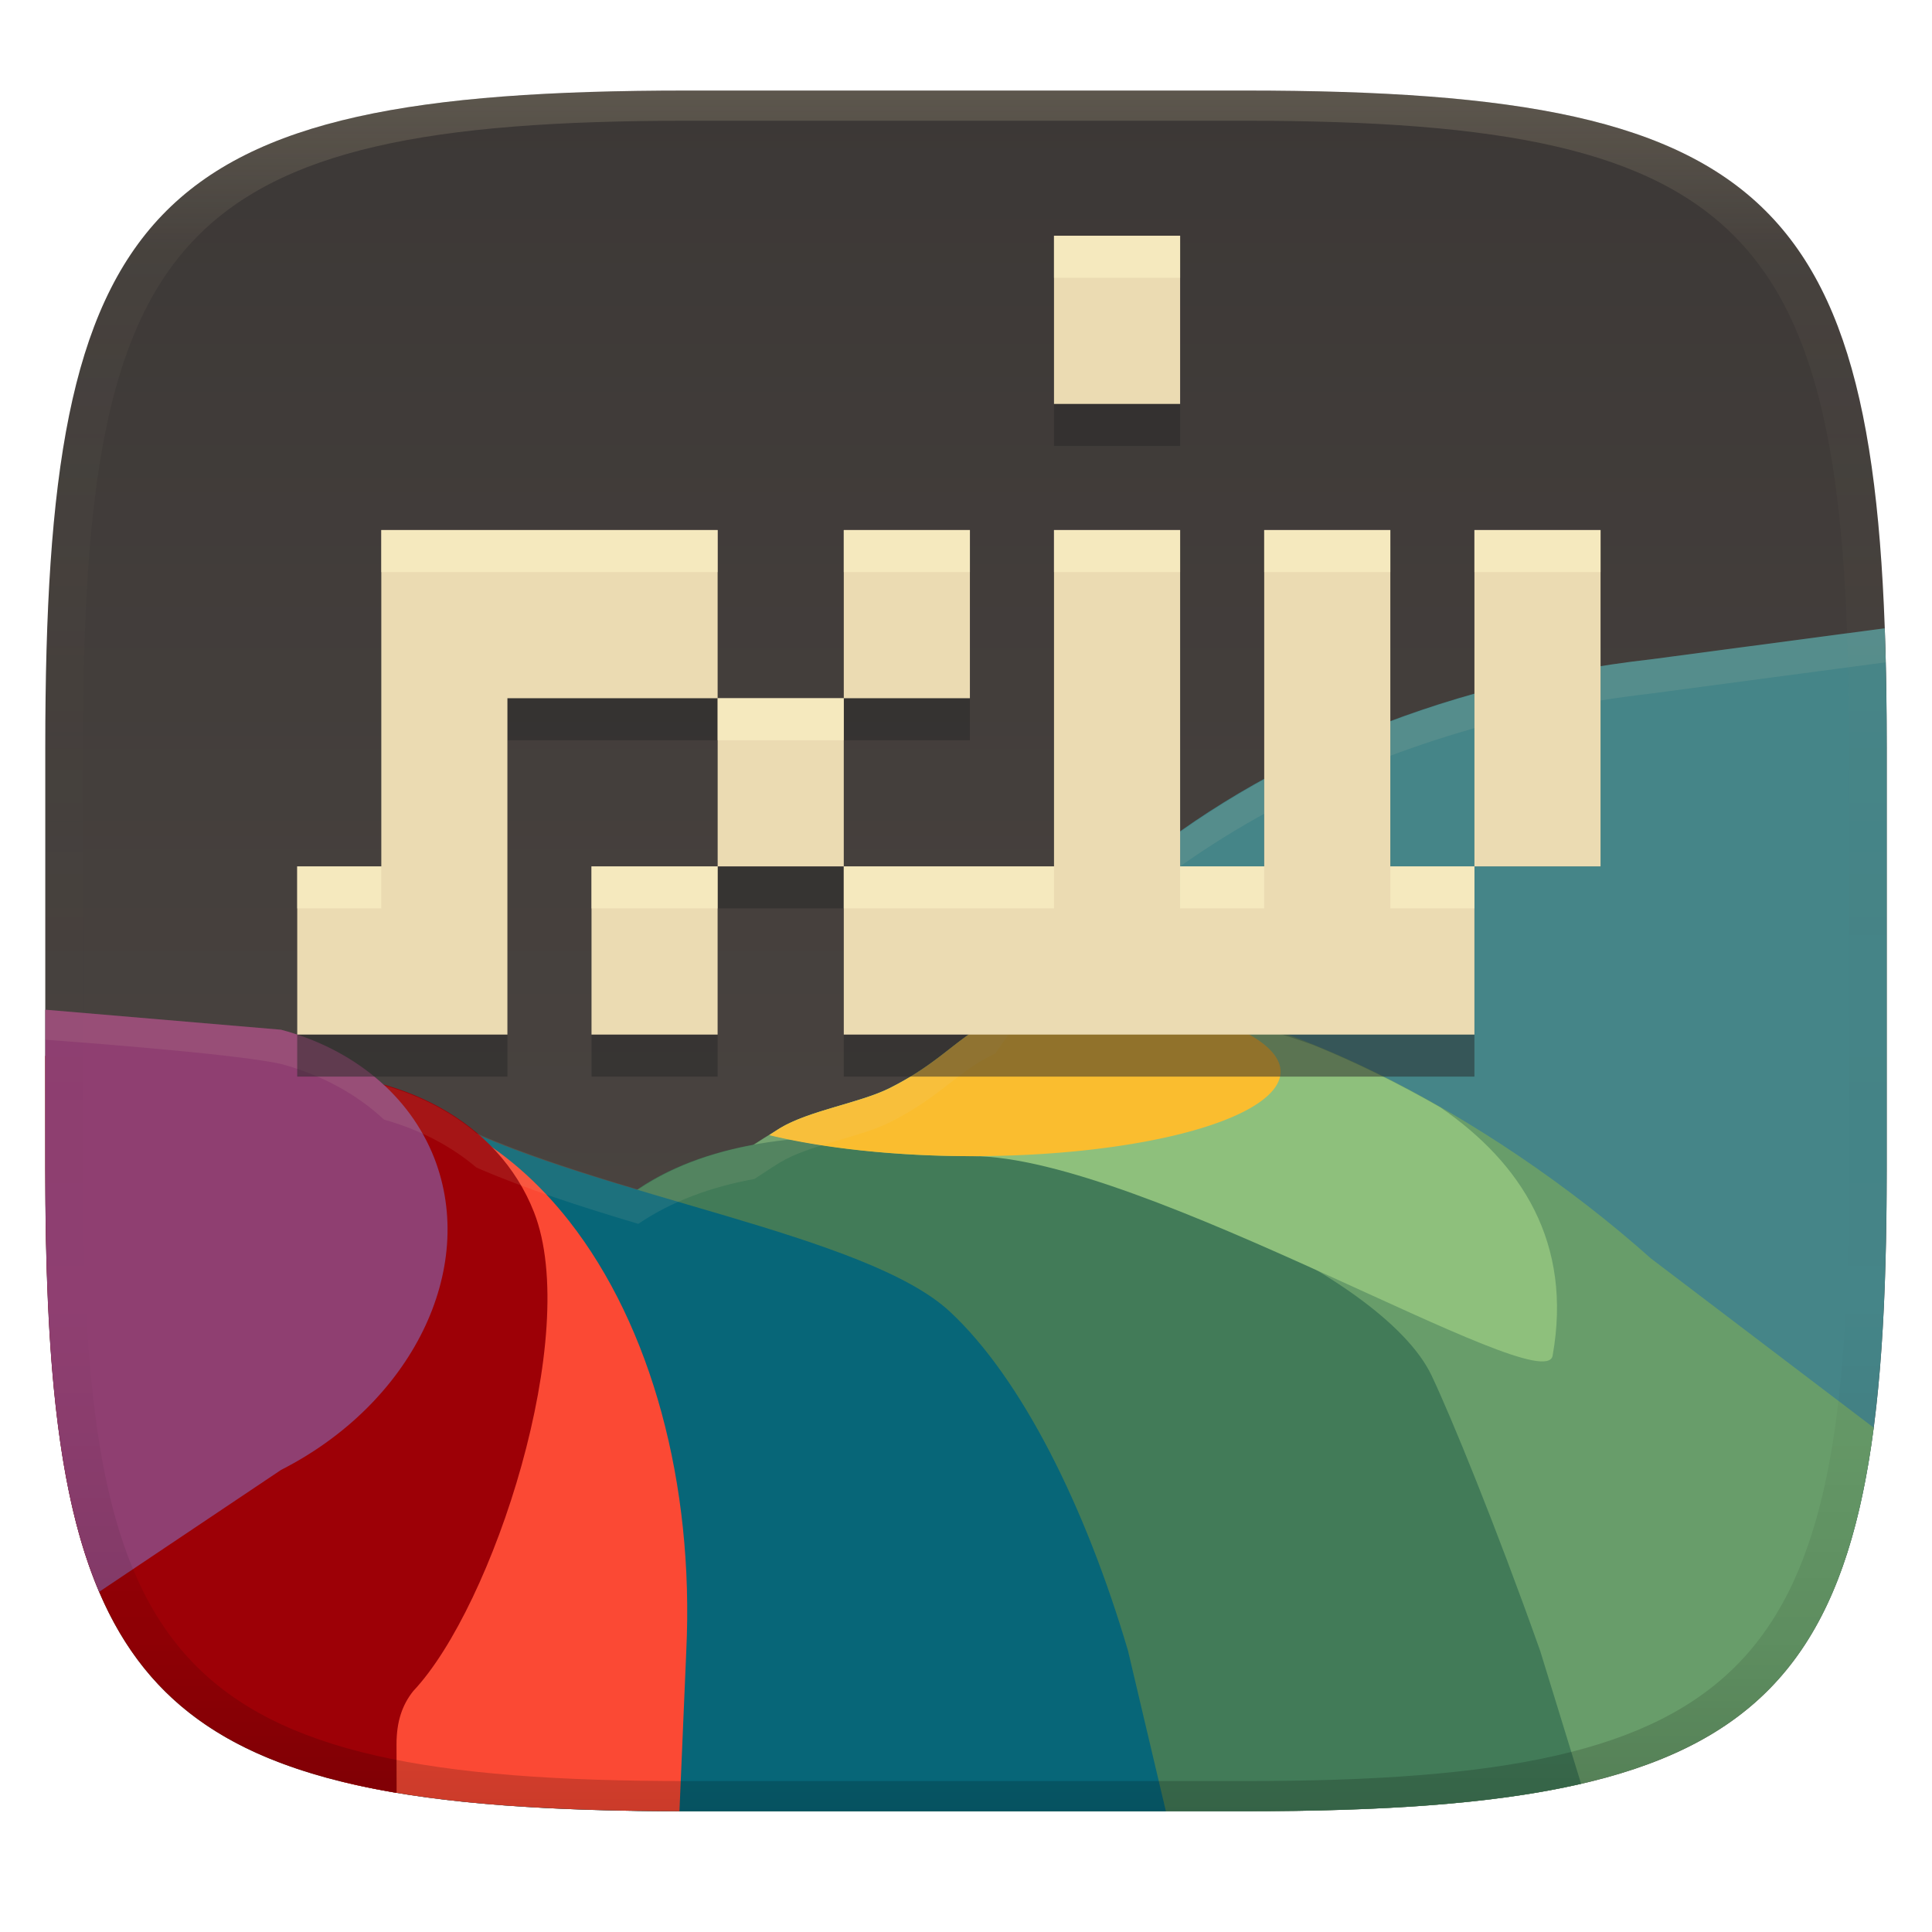 <svg width="256" height="256" version="1.1" xmlns="http://www.w3.org/2000/svg">
  <defs>
    <linearGradient id="linearGradient31" x1=".5" x2=".5" y2="1" gradientTransform="matrix(244,0,0,228,5.986,12)" gradientUnits="userSpaceOnUse">
      <stop stop-color="#ebdbb2" stop-opacity=".2" offset="0"/>
      <stop stop-color="#ebdbb2" stop-opacity=".05" offset=".1"/>
      <stop stop-opacity="0" offset=".704"/>
      <stop stop-opacity=".1" offset=".897"/>
      <stop stop-opacity=".2" offset="1"/>
    </linearGradient>
    <linearGradient id="linearGradient6" x1="140" x2="140" y1="12" y2="240" gradientUnits="userSpaceOnUse">
      <stop stop-color="#3c3836" offset="0"/>
      <stop stop-color="#504945" offset="1"/>
    </linearGradient>
  </defs>
  <path d="m165 12c72 0 85 15 85 87v56c0 70-13 85-85 85h-74c-72 0-85-15-85-85v-56c0-72 13-87 85-87z" fill="url(#linearGradient6)" style="isolation:isolate"/>
  <path d="m218.76 87.364c-57.161 6.459-99.487 43.652-99.538 87.467 0.053 15.419 5.418 30.56 15.563 43.924h74.9c5.028 0 9.075-4.048 9.075-9.075l45.044 25.055 1.8-153.59z" display="none" fill="#306082" stroke-width="4.538"/>
  <path d="m249.74 83.249-30.989 4.115c-57.161 6.459-99.488 43.654-99.539 87.469 0.053 15.419 5.417 30.56 15.562 43.924h74.9c5.028 0 9.076-4.048 9.076-9.076l18.807 10.461c5.673-7.496 8.964-17.533 10.718-30.962 1.252-9.582 1.72-20.913 1.72-34.178v-56c0-5.63-0.075-10.799-0.256-15.752z" fill="#458588" style="isolation:isolate"/>
  <path d="m146.26 132.37c-18.529 0.695-17.173 6.191-28.352 11.805-3.946 1.982-10.708 2.979-14.597 5.344-22.05 13.414-41.747 32.24-42.958 47.939-0.64 8.301-5.484 60.007 2.174 65.911l161.1-7.25c5.023-0.226 26.52-10.416 28.036-15.21l12.534-39.636-45.437-34.516c-21.33-19.028-51.709-35.168-72.498-34.388z" display="none" fill="#6abe30" stroke-width="4.538"/>
  <path d="m146.26 132.36c-18.529 0.695-17.175 6.19-28.354 11.805-3.946 1.982-10.707 2.98-14.596 5.346-22.05 13.414-41.748 32.238-42.959 47.938-0.372 4.821-2.147 24.262-2.082 40.889 9.276 1.151 20.043 1.654 32.732 1.654h74c18.48 0 33.019-0.985 44.505-3.629 24.858-5.723 35.121-19.203 38.77-47.187l-29.52-22.426c-21.33-19.028-51.709-35.169-72.498-34.389z" fill="#689d6a" style="isolation:isolate"/>
  <path d="m114.4 150.66c-14.095-0.353-26.804 2.655-34.547 10.866-14.615 15.498-33.185 24.342-26.863 40.468 1.243 3.17 7.587 9.228 16.946 16.76l3.233 54.606 142.51-16.885-11.597-37.721c-5.923-16.689-11.822-31.082-14.393-36.497-6.536-13.765-44.281-30.819-75.29-31.596z" display="none" fill="#37946e" stroke-width="4.538"/>
  <path d="m114.4 150.66c-14.095-0.353-26.804 2.654-34.547 10.865-14.615 15.498-33.185 24.343-26.863 40.469 1.243 3.17 7.587 9.228 16.945 16.76l1.225 20.695c6.097 0.344 12.592 0.549 19.836 0.549l74.001 7.1e-4c18.46 1.8e-4 33.031-0.987 44.509-3.634l-5.422-17.611c-5.923-16.689-11.823-31.083-14.395-36.498-6.536-13.765-44.281-30.819-75.289-31.596z" fill="#427b58" style="isolation:isolate"/>
  <path d="m53.357 146.91c-6.435-0.325-11.588 4.337-16.113 10.644v52.122c0 5.028 4.048 9.075 9.075 9.075l4.379 59.708 110.75-8.96-11.971-50.748c-5.652-19.184-14.126-36.119-23.593-44.943-11.058-10.308-46.226-15.247-66.32-25.17-2.192-1.083-4.256-1.63-6.204-1.728z" display="none" fill="#306082" stroke-width="4.538"/>
  <path d="m52.166 146.91c-5.885 0.267-10.68 4.733-14.922 10.646v52.123c0 5.028 4.048 9.076 9.076 9.076l1.31 17.863c11.299 2.454 25.516 3.381 43.369 3.381h63.486l-5.012-21.244c-5.652-19.183-14.127-36.119-23.594-44.943-11.058-10.308-46.226-15.249-66.32-25.172-2.192-1.083-4.255-1.628-6.203-1.727-0.402-0.02-0.799-0.022-1.191-4e-3z" fill="#076678" style="isolation:isolate"/>
  <path d="m45.159 145.39c-2.634 8e-3 -5.28 0.322-7.915 0.939v63.351c0 5.028 4.048 9.075 9.075 9.075l-3.463 64.14 45.255 2.223 2.824-66.363c1.059-22.163-4.627-43.044-15.51-56.952-8.253-10.523-18.92-16.308-30.266-16.414z" display="none" fill="#d95763" stroke-width="4.538"/>
  <path d="m45.16 145.4c-2.634 8e-3 -5.281 0.322-7.916 0.939v63.352c0 5.028 4.048 9.076 9.076 9.076l-0.945 17.337c11.439 2.797 26.069 3.856 44.656 3.893l0.904-21.23c1.059-22.163-4.627-43.045-15.51-56.953-8.253-10.523-18.919-16.308-30.266-16.414z" fill="#fb4934" style="isolation:isolate"/>
  <path d="m38.264 142.32c-19.1-2.174-38.355-2.609-57.544-3.6l6.613 107.49c0.309 5.018 29.237 18.329 33.892 20.229l29.474 12.027 2.703-59.708c-0.78-3.511-0.556-6.484 1.294-8.446 10.585-11.233 22.372-33.559 16.051-49.685-4.741-12.094-17.856-18.922-32.482-18.302z" display="none" fill="#ac3232" stroke-width="4.538"/>
  <path d="m6 139.91 0.013 15.09c0.021 25.096 1.663 43.127 7.123 55.928 6.521 15.288 18.473 23.119 39.419 26.638l-0.014-6.436c9.8e-4 -3.026 0.756-5.235 2.231-7.072 10.585-11.233 22.31-47.31 15.988-63.436-4.741-12.094-17.869-18.923-32.495-18.303-10.719-1.22-21.486-1.88-32.264-2.41z" fill="#9d0006" style="isolation:isolate"/>
  <path d="m37.245 136.45-45.348-3.852 6.561 88.153 38.787-25.975c17.343-8.826 26.052-26.577 20.287-41.354-3.244-8.228-10.612-14.392-20.287-16.972z" display="none" fill="#76428a" stroke-width="4.538"/>
  <path d="m6 133.79v21.209c0 25.102 1.67 43.129 7.135 55.93l24.109-16.159c17.343-8.826 26.052-26.577 20.287-41.354-3.244-8.228-10.612-14.392-20.287-16.973z" fill="#8f3f71" style="isolation:isolate"/>
  <path d="m146.26 132.37c-18.529 0.695-17.173 6.191-28.352 11.805-3.946 1.982-10.708 2.979-14.597 5.344-0.448 0.273-0.874 0.582-1.321 0.86 7.194 1.736 16.516 2.818 26.845 2.818 22.562 0 75.801 32.534 76.894 26.438 2.673-14.921-4.112-25.491-14.854-32.89-5.604-3.216-11.285-6.013-16.866-8.278-8.277-2.954-17.042-4.893-25.091-6.071-1.572-0.04-2.654-0.031-2.659-0.027z" fill="#8ec07c" stroke-width="4.538"/>
  <path d="m146.26 132.37c-18.529 0.695-17.173 6.191-28.352 11.805-3.946 1.982-10.708 2.979-14.597 5.344-0.469 0.285-0.916 0.605-1.383 0.895a40.852 11.214 0 0 0 26.907 2.783 40.852 11.214 0 0 0 40.849-11.211 40.852 11.214 0 0 0-19.693-9.572c-1.272-0.067-2.521-0.09-3.731-0.045z" fill="#fabd2f" stroke-width="4.538"/>
  <path d="m218.76 87.364c-37.434 4.275-69.811 22.046-86.856 47.673-4.955 2.274-7.106 5.678-13.994 9.137-3.946 1.982-10.708 2.979-14.597 5.344-1.133 0.689-2.223 1.446-3.341 2.163-5.827 1.056-11.052 3.002-15.395 5.947-7.64-2.277-15.047-4.672-21.439-7.454-3.433-2.917-7.607-5.048-12.248-6.355-3.666-3.423-8.335-5.947-13.64-7.374l-31.244-2.655-5.41e-4 3.981s24.748 1.754 31.245 3.212c5.305 1.427 9.974 3.951 13.64 7.374 4.641 1.306 8.816 3.437 12.248 6.355 6.392 2.781 13.799 5.177 21.439 7.454 4.343-2.945 9.568-4.891 15.395-5.947 1.118-0.717 2.208-1.473 3.341-2.163 3.889-2.365 10.651-3.362 14.597-5.344 6.888-3.46 9.04-6.864 13.994-9.138 17.045-25.627 49.421-43.398 86.856-47.673l31.123-4.146-0.135-4.507z" fill="#ebdbb2" opacity=".1" stroke-width="4.538"/>
  <path d="m139.66 36.809v22.284h16.713v-22.284zm-89.136 38.997v44.568h-11.142v22.284h27.855v-44.568h27.855v-22.284h-27.855zm44.568 22.284v22.284h16.713v-22.284zm16.713 0h16.713v-22.284h-16.713zm0 22.284v22.284h83.565v-22.284h-11.142v-44.568h-16.713v44.568h-11.142v-44.568h-16.713v44.568zm-16.713 0h-16.713v22.284h16.713zm100.28-44.568v38.997h16.713v-38.997z" fill="#282828" opacity=".5" stroke-width="5.571"/>
  <path d="m139.66 31.237v22.286h16.713v-22.286zm-89.137 38.998v44.566h-11.14v22.286h27.853v-44.569h27.856v-22.283h-27.856zm44.569 22.283v22.283h16.713v-22.283zm16.713 0h16.713v-22.283h-16.713zm0 22.283v22.286h83.565v-22.286h-11.143v-44.566h-16.713v44.566h-11.14v-44.566h-16.713v44.566zm83.565 0h16.713v-44.566h-16.713zm-100.28 0h-16.713v22.286h16.713z" fill="#ebdbb2" stroke-width="5.571"/>
  <path d="m139.66 31.234v5.574h16.713v-5.574zm-89.137 38.998v5.574h44.568v-5.574h-27.855zm61.281 0v5.574h16.713v-5.574zm27.855 0v5.574h16.713v-5.574zm27.854 0v5.574h16.713v-5.574zm27.855 0v5.574h16.713v-5.574zm-100.28 22.283v5.574h16.713v-5.574zm-55.709 22.283v5.574h11.141v-5.574zm38.994 0v5.574h16.713v-5.574zm33.428 0v5.574h27.855v-5.574zm44.568 0v5.574h11.141v-5.574zm27.854 0v5.574h11.143v-5.574z" fill="#fbf1c7" opacity=".6"/>
  <path d="m91 12c-72 0-85 15-85 87v56c0 70 13 85 85 85h74c72 0 85-15 85-85v-56c0-72-13-87-85-87zm0 4h74c68 0 80 15 80 83v56c0 66-12 81-80 81h-74c-68 0-80-15-80-81v-56c0-68 12-83 80-83z" fill="url(#linearGradient31)" style="isolation:isolate"/>
</svg>
